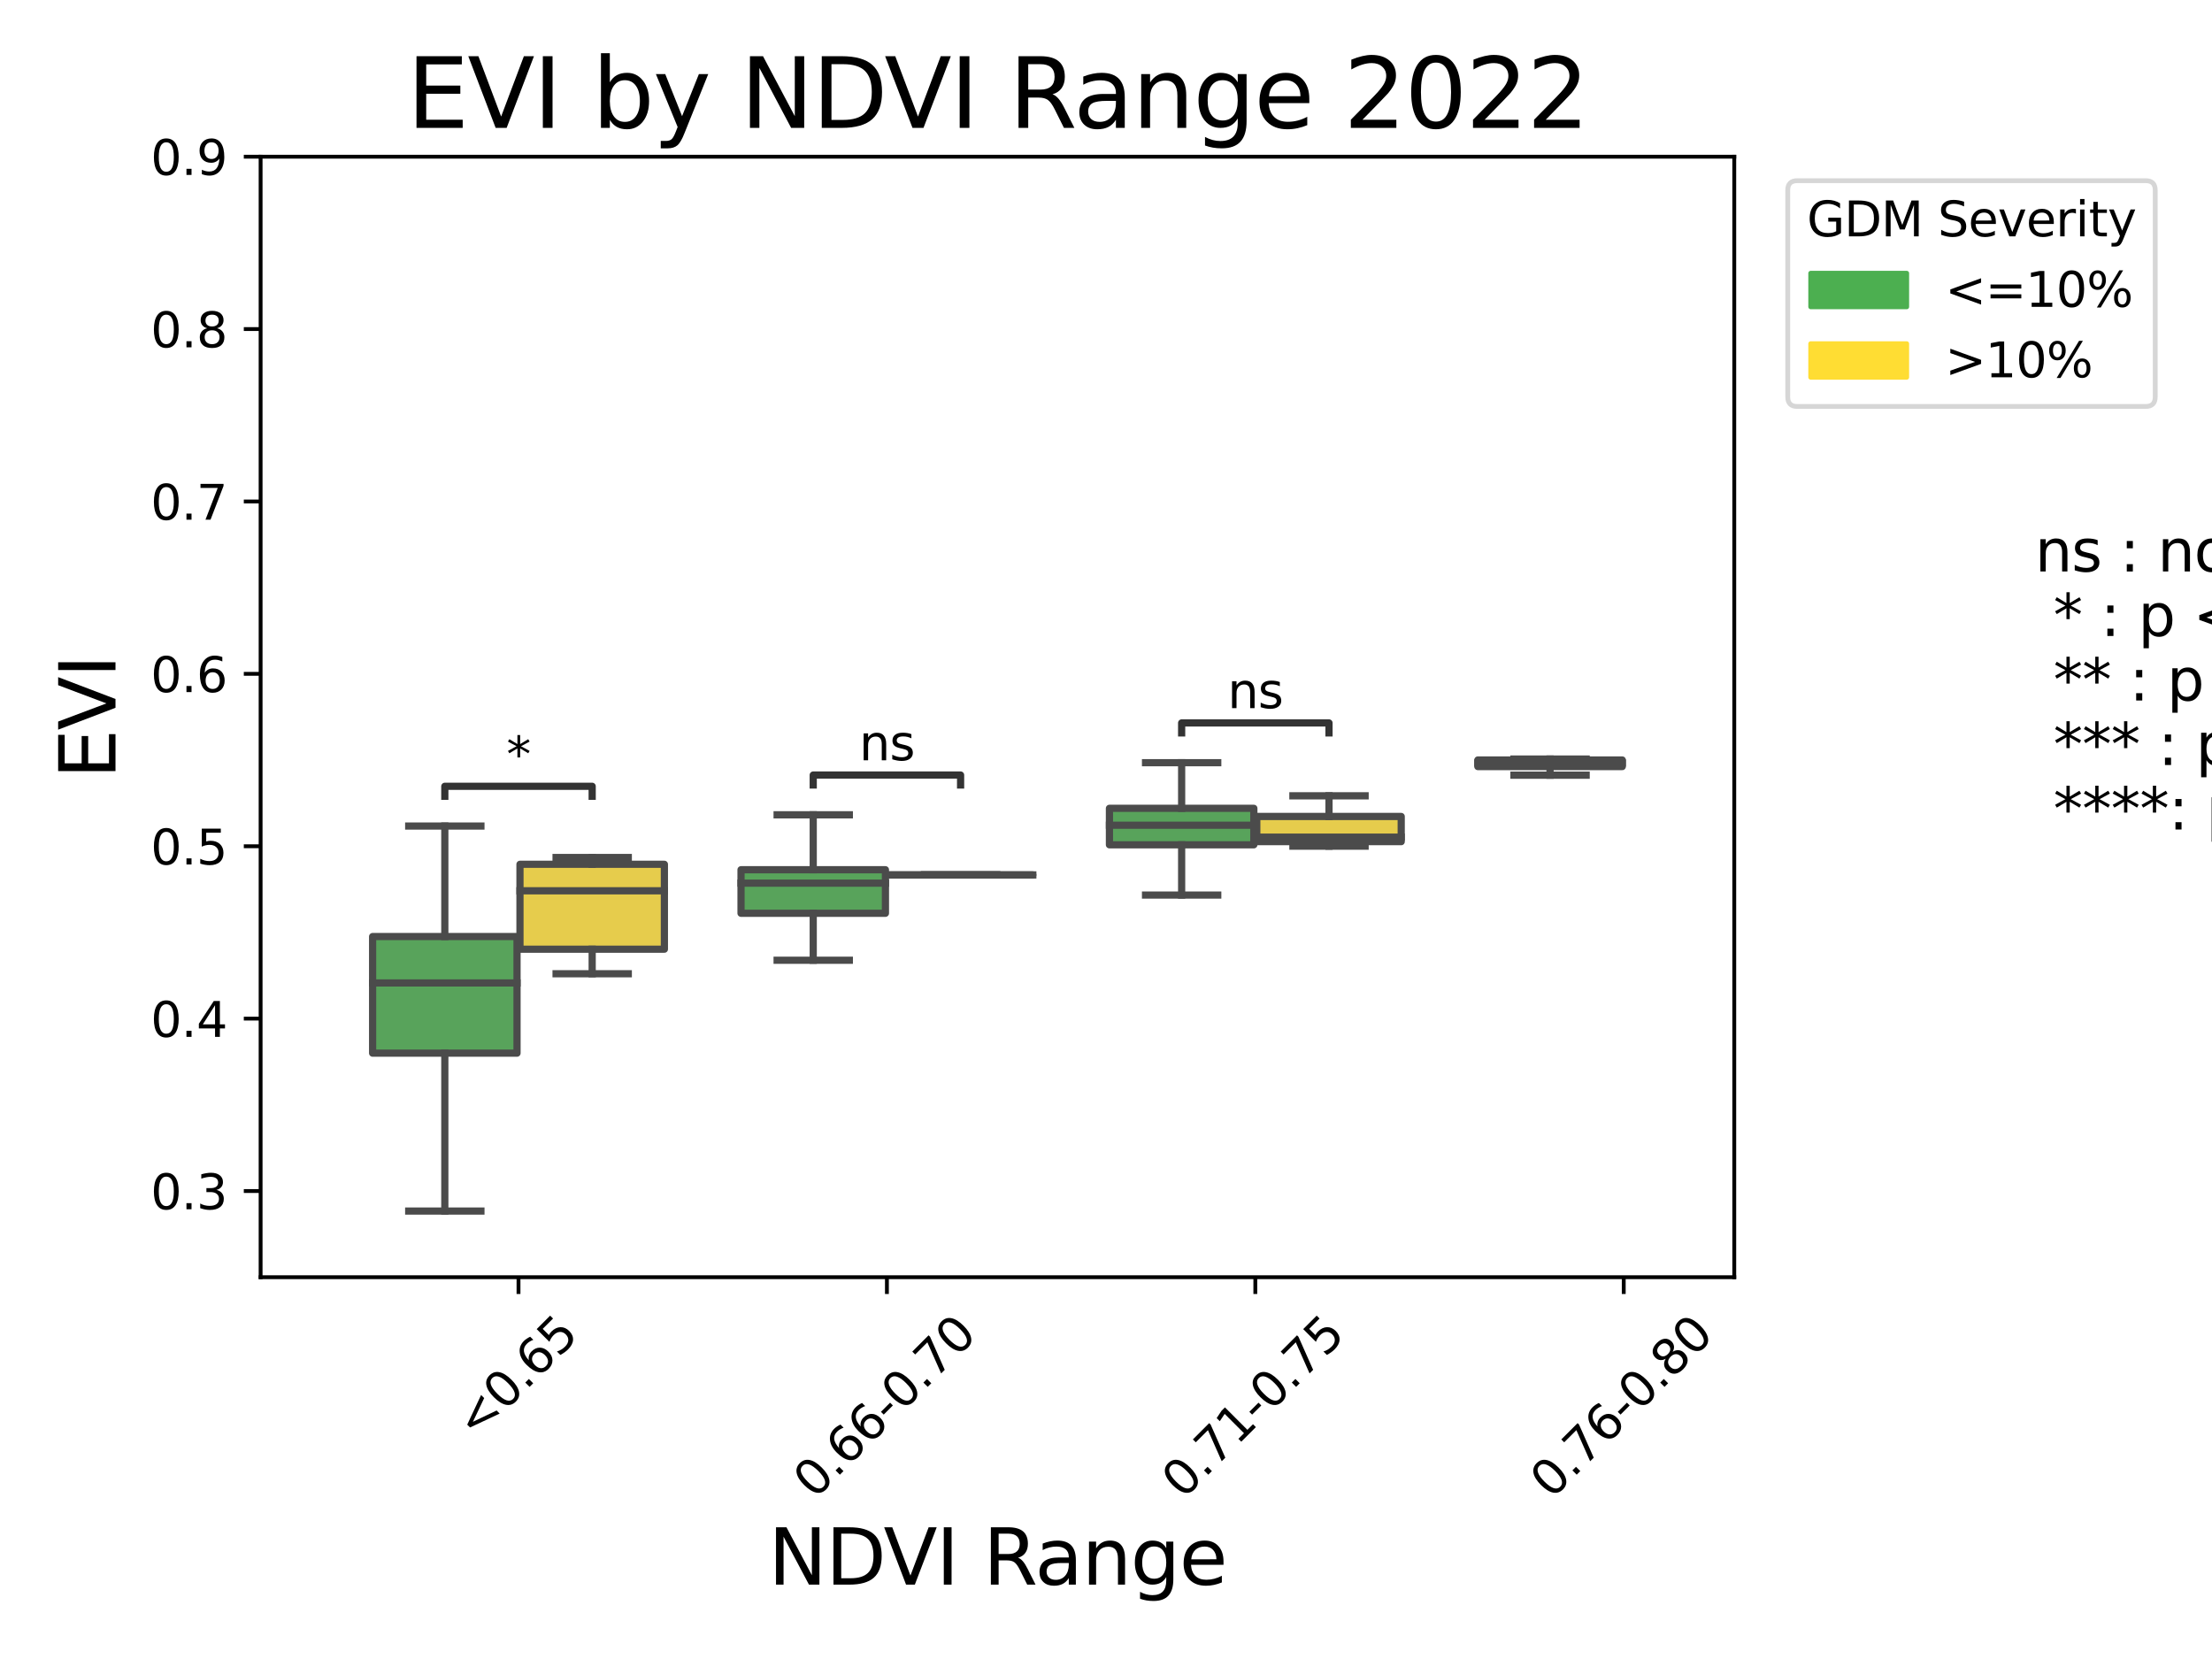<?xml version="1.0" encoding="utf-8" standalone="no"?>
<!DOCTYPE svg PUBLIC "-//W3C//DTD SVG 1.1//EN"
  "http://www.w3.org/Graphics/SVG/1.1/DTD/svg11.dtd">
<svg xmlns:xlink="http://www.w3.org/1999/xlink" width="460.8pt" height="345.6pt" viewBox="0 0 460.8 345.6" xmlns="http://www.w3.org/2000/svg" version="1.1">
 <defs>
  <style type="text/css">*{stroke-linejoin: round; stroke-linecap: butt}</style>
 </defs>
 <g id="figure_1">
  <g id="patch_1">
   <path d="M 0 345.6 
L 460.8 345.6 
L 460.8 0 
L 0 0 
z
" style="fill: #ffffff"/>
  </g>
  <g id="axes_1">
   <g id="patch_2">
    <path d="M 54.29 266.065 
L 361.278 266.065 
L 361.278 32.64 
L 54.29 32.64 
z
" style="fill: #ffffff"/>
   </g>
   <g id="patch_3">
    <path d="M 77.621 219.391 
L 107.706 219.391 
L 107.706 195.099 
L 77.621 195.099 
L 77.621 219.391 
z
" clip-path="url(#pb00e0583e7)" style="fill: #58a35b; stroke: #4b4b4b; stroke-width: 1.5; stroke-linejoin: miter"/>
   </g>
   <g id="patch_4">
    <path d="M 108.32 197.735 
L 138.405 197.735 
L 138.405 180.048 
L 108.32 180.048 
L 108.32 197.735 
z
" clip-path="url(#pb00e0583e7)" style="fill: #e6cc4c; stroke: #4b4b4b; stroke-width: 1.5; stroke-linejoin: miter"/>
   </g>
   <g id="patch_5">
    <path d="M 154.368 190.253 
L 184.453 190.253 
L 184.453 181.18 
L 154.368 181.18 
L 154.368 190.253 
z
" clip-path="url(#pb00e0583e7)" style="fill: #58a35b; stroke: #4b4b4b; stroke-width: 1.5; stroke-linejoin: miter"/>
   </g>
   <g id="patch_6">
    <path d="M 185.067 182.262 
L 215.152 182.262 
L 215.152 182.262 
L 185.067 182.262 
L 185.067 182.262 
z
" clip-path="url(#pb00e0583e7)" style="fill: #e6cc4c; stroke: #4b4b4b; stroke-width: 1.5; stroke-linejoin: miter"/>
   </g>
   <g id="patch_7">
    <path d="M 231.115 175.988 
L 261.2 175.988 
L 261.2 168.387 
L 231.115 168.387 
L 231.115 175.988 
z
" clip-path="url(#pb00e0583e7)" style="fill: #58a35b; stroke: #4b4b4b; stroke-width: 1.5; stroke-linejoin: miter"/>
   </g>
   <g id="patch_8">
    <path d="M 261.814 175.33 
L 291.898 175.33 
L 291.898 170.085 
L 261.814 170.085 
L 261.814 175.33 
z
" clip-path="url(#pb00e0583e7)" style="fill: #e6cc4c; stroke: #4b4b4b; stroke-width: 1.5; stroke-linejoin: miter"/>
   </g>
   <g id="patch_9">
    <path d="M 307.862 159.691 
L 337.947 159.691 
L 337.947 158.319 
L 307.862 158.319 
L 307.862 159.691 
z
" clip-path="url(#pb00e0583e7)" style="fill: #58a35b; stroke: #4b4b4b; stroke-width: 1.5; stroke-linejoin: miter"/>
   </g>
   <g id="patch_10">
    <path d="M 108.013 355.844 
L 108.013 355.844 
L 108.013 355.844 
L 108.013 355.844 
z
" clip-path="url(#pb00e0583e7)" style="fill: #58a35b; stroke: #4b4b4b; stroke-width: 0.75; stroke-linejoin: miter"/>
   </g>
   <g id="patch_11">
    <path d="M 108.013 355.844 
L 108.013 355.844 
L 108.013 355.844 
L 108.013 355.844 
z
" clip-path="url(#pb00e0583e7)" style="fill: #e6cc4c; stroke: #4b4b4b; stroke-width: 0.75; stroke-linejoin: miter"/>
   </g>
   <g id="matplotlib.axis_1">
    <g id="xtick_1">
     <g id="line2d_1">
      <defs>
       <path id="meb1e0346e8" d="M 0 0 
L 0 3.5 
" style="stroke: #000000; stroke-width: 0.8"/>
      </defs>
      <g>
       <use xlink:href="#meb1e0346e8" x="108.013" y="266.065" style="stroke: #000000; stroke-width: 0.8"/>
      </g>
     </g>
     <g id="text_1">
      <!-- &lt;0.65 -->
      <g transform="translate(99.129 300.108) rotate(-45) scale(0.1 -0.1)">
       <defs>
        <path id="DejaVuSans-3c" d="M 4684 3150 
L 1459 2003 
L 4684 863 
L 4684 294 
L 678 1747 
L 678 2266 
L 4684 3719 
L 4684 3150 
z
" transform="scale(0.016)"/>
        <path id="DejaVuSans-30" d="M 2034 4250 
Q 1547 4250 1301 3770 
Q 1056 3291 1056 2328 
Q 1056 1369 1301 889 
Q 1547 409 2034 409 
Q 2525 409 2770 889 
Q 3016 1369 3016 2328 
Q 3016 3291 2770 3770 
Q 2525 4250 2034 4250 
z
M 2034 4750 
Q 2819 4750 3233 4129 
Q 3647 3509 3647 2328 
Q 3647 1150 3233 529 
Q 2819 -91 2034 -91 
Q 1250 -91 836 529 
Q 422 1150 422 2328 
Q 422 3509 836 4129 
Q 1250 4750 2034 4750 
z
" transform="scale(0.016)"/>
        <path id="DejaVuSans-2e" d="M 684 794 
L 1344 794 
L 1344 0 
L 684 0 
L 684 794 
z
" transform="scale(0.016)"/>
        <path id="DejaVuSans-36" d="M 2113 2584 
Q 1688 2584 1439 2293 
Q 1191 2003 1191 1497 
Q 1191 994 1439 701 
Q 1688 409 2113 409 
Q 2538 409 2786 701 
Q 3034 994 3034 1497 
Q 3034 2003 2786 2293 
Q 2538 2584 2113 2584 
z
M 3366 4563 
L 3366 3988 
Q 3128 4100 2886 4159 
Q 2644 4219 2406 4219 
Q 1781 4219 1451 3797 
Q 1122 3375 1075 2522 
Q 1259 2794 1537 2939 
Q 1816 3084 2150 3084 
Q 2853 3084 3261 2657 
Q 3669 2231 3669 1497 
Q 3669 778 3244 343 
Q 2819 -91 2113 -91 
Q 1303 -91 875 529 
Q 447 1150 447 2328 
Q 447 3434 972 4092 
Q 1497 4750 2381 4750 
Q 2619 4750 2861 4703 
Q 3103 4656 3366 4563 
z
" transform="scale(0.016)"/>
        <path id="DejaVuSans-35" d="M 691 4666 
L 3169 4666 
L 3169 4134 
L 1269 4134 
L 1269 2991 
Q 1406 3038 1543 3061 
Q 1681 3084 1819 3084 
Q 2600 3084 3056 2656 
Q 3513 2228 3513 1497 
Q 3513 744 3044 326 
Q 2575 -91 1722 -91 
Q 1428 -91 1123 -41 
Q 819 9 494 109 
L 494 744 
Q 775 591 1075 516 
Q 1375 441 1709 441 
Q 2250 441 2565 725 
Q 2881 1009 2881 1497 
Q 2881 1984 2565 2268 
Q 2250 2553 1709 2553 
Q 1456 2553 1204 2497 
Q 953 2441 691 2322 
L 691 4666 
z
" transform="scale(0.016)"/>
       </defs>
       <use xlink:href="#DejaVuSans-3c"/>
       <use xlink:href="#DejaVuSans-30" x="83.789"/>
       <use xlink:href="#DejaVuSans-2e" x="147.412"/>
       <use xlink:href="#DejaVuSans-36" x="179.199"/>
       <use xlink:href="#DejaVuSans-35" x="242.822"/>
      </g>
     </g>
    </g>
    <g id="xtick_2">
     <g id="line2d_2">
      <g>
       <use xlink:href="#meb1e0346e8" x="184.76" y="266.065" style="stroke: #000000; stroke-width: 0.8"/>
      </g>
     </g>
     <g id="text_2">
      <!-- 0.66-0.70 -->
      <g transform="translate(169.691 312.478) rotate(-45) scale(0.1 -0.1)">
       <defs>
        <path id="DejaVuSans-2d" d="M 313 2009 
L 1997 2009 
L 1997 1497 
L 313 1497 
L 313 2009 
z
" transform="scale(0.016)"/>
        <path id="DejaVuSans-37" d="M 525 4666 
L 3525 4666 
L 3525 4397 
L 1831 0 
L 1172 0 
L 2766 4134 
L 525 4134 
L 525 4666 
z
" transform="scale(0.016)"/>
       </defs>
       <use xlink:href="#DejaVuSans-30"/>
       <use xlink:href="#DejaVuSans-2e" x="63.623"/>
       <use xlink:href="#DejaVuSans-36" x="95.41"/>
       <use xlink:href="#DejaVuSans-36" x="159.033"/>
       <use xlink:href="#DejaVuSans-2d" x="222.656"/>
       <use xlink:href="#DejaVuSans-30" x="258.74"/>
       <use xlink:href="#DejaVuSans-2e" x="322.363"/>
       <use xlink:href="#DejaVuSans-37" x="354.15"/>
       <use xlink:href="#DejaVuSans-30" x="417.773"/>
      </g>
     </g>
    </g>
    <g id="xtick_3">
     <g id="line2d_3">
      <g>
       <use xlink:href="#meb1e0346e8" x="261.507" y="266.065" style="stroke: #000000; stroke-width: 0.8"/>
      </g>
     </g>
     <g id="text_3">
      <!-- 0.71-0.75 -->
      <g transform="translate(246.438 312.478) rotate(-45) scale(0.1 -0.1)">
       <defs>
        <path id="DejaVuSans-31" d="M 794 531 
L 1825 531 
L 1825 4091 
L 703 3866 
L 703 4441 
L 1819 4666 
L 2450 4666 
L 2450 531 
L 3481 531 
L 3481 0 
L 794 0 
L 794 531 
z
" transform="scale(0.016)"/>
       </defs>
       <use xlink:href="#DejaVuSans-30"/>
       <use xlink:href="#DejaVuSans-2e" x="63.623"/>
       <use xlink:href="#DejaVuSans-37" x="95.41"/>
       <use xlink:href="#DejaVuSans-31" x="159.033"/>
       <use xlink:href="#DejaVuSans-2d" x="222.656"/>
       <use xlink:href="#DejaVuSans-30" x="258.74"/>
       <use xlink:href="#DejaVuSans-2e" x="322.363"/>
       <use xlink:href="#DejaVuSans-37" x="354.15"/>
       <use xlink:href="#DejaVuSans-35" x="417.773"/>
      </g>
     </g>
    </g>
    <g id="xtick_4">
     <g id="line2d_4">
      <g>
       <use xlink:href="#meb1e0346e8" x="338.254" y="266.065" style="stroke: #000000; stroke-width: 0.8"/>
      </g>
     </g>
     <g id="text_4">
      <!-- 0.76-0.80 -->
      <g transform="translate(323.185 312.478) rotate(-45) scale(0.1 -0.1)">
       <defs>
        <path id="DejaVuSans-38" d="M 2034 2216 
Q 1584 2216 1326 1975 
Q 1069 1734 1069 1313 
Q 1069 891 1326 650 
Q 1584 409 2034 409 
Q 2484 409 2743 651 
Q 3003 894 3003 1313 
Q 3003 1734 2745 1975 
Q 2488 2216 2034 2216 
z
M 1403 2484 
Q 997 2584 770 2862 
Q 544 3141 544 3541 
Q 544 4100 942 4425 
Q 1341 4750 2034 4750 
Q 2731 4750 3128 4425 
Q 3525 4100 3525 3541 
Q 3525 3141 3298 2862 
Q 3072 2584 2669 2484 
Q 3125 2378 3379 2068 
Q 3634 1759 3634 1313 
Q 3634 634 3220 271 
Q 2806 -91 2034 -91 
Q 1263 -91 848 271 
Q 434 634 434 1313 
Q 434 1759 690 2068 
Q 947 2378 1403 2484 
z
M 1172 3481 
Q 1172 3119 1398 2916 
Q 1625 2713 2034 2713 
Q 2441 2713 2670 2916 
Q 2900 3119 2900 3481 
Q 2900 3844 2670 4047 
Q 2441 4250 2034 4250 
Q 1625 4250 1398 4047 
Q 1172 3844 1172 3481 
z
" transform="scale(0.016)"/>
       </defs>
       <use xlink:href="#DejaVuSans-30"/>
       <use xlink:href="#DejaVuSans-2e" x="63.623"/>
       <use xlink:href="#DejaVuSans-37" x="95.41"/>
       <use xlink:href="#DejaVuSans-36" x="159.033"/>
       <use xlink:href="#DejaVuSans-2d" x="222.656"/>
       <use xlink:href="#DejaVuSans-30" x="258.74"/>
       <use xlink:href="#DejaVuSans-2e" x="322.363"/>
       <use xlink:href="#DejaVuSans-38" x="354.15"/>
       <use xlink:href="#DejaVuSans-30" x="417.773"/>
      </g>
     </g>
    </g>
    <g id="text_5">
     <!-- NDVI Range -->
     <g transform="translate(160.051 330.106) scale(0.16 -0.16)">
      <defs>
       <path id="DejaVuSans-4e" d="M 628 4666 
L 1478 4666 
L 3547 763 
L 3547 4666 
L 4159 4666 
L 4159 0 
L 3309 0 
L 1241 3903 
L 1241 0 
L 628 0 
L 628 4666 
z
" transform="scale(0.016)"/>
       <path id="DejaVuSans-44" d="M 1259 4147 
L 1259 519 
L 2022 519 
Q 2988 519 3436 956 
Q 3884 1394 3884 2338 
Q 3884 3275 3436 3711 
Q 2988 4147 2022 4147 
L 1259 4147 
z
M 628 4666 
L 1925 4666 
Q 3281 4666 3915 4102 
Q 4550 3538 4550 2338 
Q 4550 1131 3912 565 
Q 3275 0 1925 0 
L 628 0 
L 628 4666 
z
" transform="scale(0.016)"/>
       <path id="DejaVuSans-56" d="M 1831 0 
L 50 4666 
L 709 4666 
L 2188 738 
L 3669 4666 
L 4325 4666 
L 2547 0 
L 1831 0 
z
" transform="scale(0.016)"/>
       <path id="DejaVuSans-49" d="M 628 4666 
L 1259 4666 
L 1259 0 
L 628 0 
L 628 4666 
z
" transform="scale(0.016)"/>
       <path id="DejaVuSans-20" transform="scale(0.016)"/>
       <path id="DejaVuSans-52" d="M 2841 2188 
Q 3044 2119 3236 1894 
Q 3428 1669 3622 1275 
L 4263 0 
L 3584 0 
L 2988 1197 
Q 2756 1666 2539 1819 
Q 2322 1972 1947 1972 
L 1259 1972 
L 1259 0 
L 628 0 
L 628 4666 
L 2053 4666 
Q 2853 4666 3247 4331 
Q 3641 3997 3641 3322 
Q 3641 2881 3436 2590 
Q 3231 2300 2841 2188 
z
M 1259 4147 
L 1259 2491 
L 2053 2491 
Q 2509 2491 2742 2702 
Q 2975 2913 2975 3322 
Q 2975 3731 2742 3939 
Q 2509 4147 2053 4147 
L 1259 4147 
z
" transform="scale(0.016)"/>
       <path id="DejaVuSans-61" d="M 2194 1759 
Q 1497 1759 1228 1600 
Q 959 1441 959 1056 
Q 959 750 1161 570 
Q 1363 391 1709 391 
Q 2188 391 2477 730 
Q 2766 1069 2766 1631 
L 2766 1759 
L 2194 1759 
z
M 3341 1997 
L 3341 0 
L 2766 0 
L 2766 531 
Q 2569 213 2275 61 
Q 1981 -91 1556 -91 
Q 1019 -91 701 211 
Q 384 513 384 1019 
Q 384 1609 779 1909 
Q 1175 2209 1959 2209 
L 2766 2209 
L 2766 2266 
Q 2766 2663 2505 2880 
Q 2244 3097 1772 3097 
Q 1472 3097 1187 3025 
Q 903 2953 641 2809 
L 641 3341 
Q 956 3463 1253 3523 
Q 1550 3584 1831 3584 
Q 2591 3584 2966 3190 
Q 3341 2797 3341 1997 
z
" transform="scale(0.016)"/>
       <path id="DejaVuSans-6e" d="M 3513 2113 
L 3513 0 
L 2938 0 
L 2938 2094 
Q 2938 2591 2744 2837 
Q 2550 3084 2163 3084 
Q 1697 3084 1428 2787 
Q 1159 2491 1159 1978 
L 1159 0 
L 581 0 
L 581 3500 
L 1159 3500 
L 1159 2956 
Q 1366 3272 1645 3428 
Q 1925 3584 2291 3584 
Q 2894 3584 3203 3211 
Q 3513 2838 3513 2113 
z
" transform="scale(0.016)"/>
       <path id="DejaVuSans-67" d="M 2906 1791 
Q 2906 2416 2648 2759 
Q 2391 3103 1925 3103 
Q 1463 3103 1205 2759 
Q 947 2416 947 1791 
Q 947 1169 1205 825 
Q 1463 481 1925 481 
Q 2391 481 2648 825 
Q 2906 1169 2906 1791 
z
M 3481 434 
Q 3481 -459 3084 -895 
Q 2688 -1331 1869 -1331 
Q 1566 -1331 1297 -1286 
Q 1028 -1241 775 -1147 
L 775 -588 
Q 1028 -725 1275 -790 
Q 1522 -856 1778 -856 
Q 2344 -856 2625 -561 
Q 2906 -266 2906 331 
L 2906 616 
Q 2728 306 2450 153 
Q 2172 0 1784 0 
Q 1141 0 747 490 
Q 353 981 353 1791 
Q 353 2603 747 3093 
Q 1141 3584 1784 3584 
Q 2172 3584 2450 3431 
Q 2728 3278 2906 2969 
L 2906 3500 
L 3481 3500 
L 3481 434 
z
" transform="scale(0.016)"/>
       <path id="DejaVuSans-65" d="M 3597 1894 
L 3597 1613 
L 953 1613 
Q 991 1019 1311 708 
Q 1631 397 2203 397 
Q 2534 397 2845 478 
Q 3156 559 3463 722 
L 3463 178 
Q 3153 47 2828 -22 
Q 2503 -91 2169 -91 
Q 1331 -91 842 396 
Q 353 884 353 1716 
Q 353 2575 817 3079 
Q 1281 3584 2069 3584 
Q 2775 3584 3186 3129 
Q 3597 2675 3597 1894 
z
M 3022 2063 
Q 3016 2534 2758 2815 
Q 2500 3097 2075 3097 
Q 1594 3097 1305 2825 
Q 1016 2553 972 2059 
L 3022 2063 
z
" transform="scale(0.016)"/>
      </defs>
      <use xlink:href="#DejaVuSans-4e"/>
      <use xlink:href="#DejaVuSans-44" x="74.805"/>
      <use xlink:href="#DejaVuSans-56" x="150.057"/>
      <use xlink:href="#DejaVuSans-49" x="218.465"/>
      <use xlink:href="#DejaVuSans-20" x="247.957"/>
      <use xlink:href="#DejaVuSans-52" x="279.744"/>
      <use xlink:href="#DejaVuSans-61" x="346.977"/>
      <use xlink:href="#DejaVuSans-6e" x="408.256"/>
      <use xlink:href="#DejaVuSans-67" x="471.635"/>
      <use xlink:href="#DejaVuSans-65" x="535.111"/>
     </g>
    </g>
   </g>
   <g id="matplotlib.axis_2">
    <g id="ytick_1">
     <g id="line2d_5">
      <defs>
       <path id="m822fa80541" d="M 0 0 
L -3.5 0 
" style="stroke: #000000; stroke-width: 0.8"/>
      </defs>
      <g>
       <use xlink:href="#m822fa80541" x="54.29" y="248.109" style="stroke: #000000; stroke-width: 0.8"/>
      </g>
     </g>
     <g id="text_6">
      <!-- 0.3 -->
      <g transform="translate(31.387 251.909) scale(0.1 -0.1)">
       <defs>
        <path id="DejaVuSans-33" d="M 2597 2516 
Q 3050 2419 3304 2112 
Q 3559 1806 3559 1356 
Q 3559 666 3084 287 
Q 2609 -91 1734 -91 
Q 1441 -91 1130 -33 
Q 819 25 488 141 
L 488 750 
Q 750 597 1062 519 
Q 1375 441 1716 441 
Q 2309 441 2620 675 
Q 2931 909 2931 1356 
Q 2931 1769 2642 2001 
Q 2353 2234 1838 2234 
L 1294 2234 
L 1294 2753 
L 1863 2753 
Q 2328 2753 2575 2939 
Q 2822 3125 2822 3475 
Q 2822 3834 2567 4026 
Q 2313 4219 1838 4219 
Q 1578 4219 1281 4162 
Q 984 4106 628 3988 
L 628 4550 
Q 988 4650 1302 4700 
Q 1616 4750 1894 4750 
Q 2613 4750 3031 4423 
Q 3450 4097 3450 3541 
Q 3450 3153 3228 2886 
Q 3006 2619 2597 2516 
z
" transform="scale(0.016)"/>
       </defs>
       <use xlink:href="#DejaVuSans-30"/>
       <use xlink:href="#DejaVuSans-2e" x="63.623"/>
       <use xlink:href="#DejaVuSans-33" x="95.41"/>
      </g>
     </g>
    </g>
    <g id="ytick_2">
     <g id="line2d_6">
      <g>
       <use xlink:href="#m822fa80541" x="54.29" y="212.198" style="stroke: #000000; stroke-width: 0.8"/>
      </g>
     </g>
     <g id="text_7">
      <!-- 0.4 -->
      <g transform="translate(31.387 215.997) scale(0.1 -0.1)">
       <defs>
        <path id="DejaVuSans-34" d="M 2419 4116 
L 825 1625 
L 2419 1625 
L 2419 4116 
z
M 2253 4666 
L 3047 4666 
L 3047 1625 
L 3713 1625 
L 3713 1100 
L 3047 1100 
L 3047 0 
L 2419 0 
L 2419 1100 
L 313 1100 
L 313 1709 
L 2253 4666 
z
" transform="scale(0.016)"/>
       </defs>
       <use xlink:href="#DejaVuSans-30"/>
       <use xlink:href="#DejaVuSans-2e" x="63.623"/>
       <use xlink:href="#DejaVuSans-34" x="95.41"/>
      </g>
     </g>
    </g>
    <g id="ytick_3">
     <g id="line2d_7">
      <g>
       <use xlink:href="#m822fa80541" x="54.29" y="176.286" style="stroke: #000000; stroke-width: 0.8"/>
      </g>
     </g>
     <g id="text_8">
      <!-- 0.5 -->
      <g transform="translate(31.387 180.085) scale(0.1 -0.1)">
       <use xlink:href="#DejaVuSans-30"/>
       <use xlink:href="#DejaVuSans-2e" x="63.623"/>
       <use xlink:href="#DejaVuSans-35" x="95.41"/>
      </g>
     </g>
    </g>
    <g id="ytick_4">
     <g id="line2d_8">
      <g>
       <use xlink:href="#m822fa80541" x="54.29" y="140.375" style="stroke: #000000; stroke-width: 0.8"/>
      </g>
     </g>
     <g id="text_9">
      <!-- 0.6 -->
      <g transform="translate(31.387 144.174) scale(0.1 -0.1)">
       <use xlink:href="#DejaVuSans-30"/>
       <use xlink:href="#DejaVuSans-2e" x="63.623"/>
       <use xlink:href="#DejaVuSans-36" x="95.41"/>
      </g>
     </g>
    </g>
    <g id="ytick_5">
     <g id="line2d_9">
      <g>
       <use xlink:href="#m822fa80541" x="54.29" y="104.463" style="stroke: #000000; stroke-width: 0.8"/>
      </g>
     </g>
     <g id="text_10">
      <!-- 0.7 -->
      <g transform="translate(31.387 108.262) scale(0.1 -0.1)">
       <use xlink:href="#DejaVuSans-30"/>
       <use xlink:href="#DejaVuSans-2e" x="63.623"/>
       <use xlink:href="#DejaVuSans-37" x="95.41"/>
      </g>
     </g>
    </g>
    <g id="ytick_6">
     <g id="line2d_10">
      <g>
       <use xlink:href="#m822fa80541" x="54.29" y="68.552" style="stroke: #000000; stroke-width: 0.8"/>
      </g>
     </g>
     <g id="text_11">
      <!-- 0.8 -->
      <g transform="translate(31.387 72.351) scale(0.1 -0.1)">
       <use xlink:href="#DejaVuSans-30"/>
       <use xlink:href="#DejaVuSans-2e" x="63.623"/>
       <use xlink:href="#DejaVuSans-38" x="95.41"/>
      </g>
     </g>
    </g>
    <g id="ytick_7">
     <g id="line2d_11">
      <g>
       <use xlink:href="#m822fa80541" x="54.29" y="32.64" style="stroke: #000000; stroke-width: 0.8"/>
      </g>
     </g>
     <g id="text_12">
      <!-- 0.9 -->
      <g transform="translate(31.387 36.439) scale(0.1 -0.1)">
       <defs>
        <path id="DejaVuSans-39" d="M 703 97 
L 703 672 
Q 941 559 1184 500 
Q 1428 441 1663 441 
Q 2288 441 2617 861 
Q 2947 1281 2994 2138 
Q 2813 1869 2534 1725 
Q 2256 1581 1919 1581 
Q 1219 1581 811 2004 
Q 403 2428 403 3163 
Q 403 3881 828 4315 
Q 1253 4750 1959 4750 
Q 2769 4750 3195 4129 
Q 3622 3509 3622 2328 
Q 3622 1225 3098 567 
Q 2575 -91 1691 -91 
Q 1453 -91 1209 -44 
Q 966 3 703 97 
z
M 1959 2075 
Q 2384 2075 2632 2365 
Q 2881 2656 2881 3163 
Q 2881 3666 2632 3958 
Q 2384 4250 1959 4250 
Q 1534 4250 1286 3958 
Q 1038 3666 1038 3163 
Q 1038 2656 1286 2365 
Q 1534 2075 1959 2075 
z
" transform="scale(0.016)"/>
       </defs>
       <use xlink:href="#DejaVuSans-30"/>
       <use xlink:href="#DejaVuSans-2e" x="63.623"/>
       <use xlink:href="#DejaVuSans-39" x="95.41"/>
      </g>
     </g>
    </g>
    <g id="text_13">
     <!-- EVI -->
     <g transform="translate(24.059 162.24) rotate(-90) scale(0.16 -0.16)">
      <defs>
       <path id="DejaVuSans-45" d="M 628 4666 
L 3578 4666 
L 3578 4134 
L 1259 4134 
L 1259 2753 
L 3481 2753 
L 3481 2222 
L 1259 2222 
L 1259 531 
L 3634 531 
L 3634 0 
L 628 0 
L 628 4666 
z
" transform="scale(0.016)"/>
      </defs>
      <use xlink:href="#DejaVuSans-45"/>
      <use xlink:href="#DejaVuSans-56" x="63.184"/>
      <use xlink:href="#DejaVuSans-49" x="131.592"/>
     </g>
    </g>
   </g>
   <g id="line2d_12">
    <path d="M 92.663 219.391 
L 92.663 252.288 
" clip-path="url(#pb00e0583e7)" style="fill: none; stroke: #4b4b4b; stroke-width: 1.5; stroke-linecap: square"/>
   </g>
   <g id="line2d_13">
    <path d="M 92.663 195.099 
L 92.663 172.085 
" clip-path="url(#pb00e0583e7)" style="fill: none; stroke: #4b4b4b; stroke-width: 1.5; stroke-linecap: square"/>
   </g>
   <g id="line2d_14">
    <path d="M 85.142 252.288 
L 100.185 252.288 
" clip-path="url(#pb00e0583e7)" style="fill: none; stroke: #4b4b4b; stroke-width: 1.5; stroke-linecap: square"/>
   </g>
   <g id="line2d_15">
    <path d="M 85.142 172.085 
L 100.185 172.085 
" clip-path="url(#pb00e0583e7)" style="fill: none; stroke: #4b4b4b; stroke-width: 1.5; stroke-linecap: square"/>
   </g>
   <g id="line2d_16">
    <path d="M 123.362 197.735 
L 123.362 202.856 
" clip-path="url(#pb00e0583e7)" style="fill: none; stroke: #4b4b4b; stroke-width: 1.5; stroke-linecap: square"/>
   </g>
   <g id="line2d_17">
    <path d="M 123.362 180.048 
L 123.362 178.63 
" clip-path="url(#pb00e0583e7)" style="fill: none; stroke: #4b4b4b; stroke-width: 1.5; stroke-linecap: square"/>
   </g>
   <g id="line2d_18">
    <path d="M 115.841 202.856 
L 130.883 202.856 
" clip-path="url(#pb00e0583e7)" style="fill: none; stroke: #4b4b4b; stroke-width: 1.5; stroke-linecap: square"/>
   </g>
   <g id="line2d_19">
    <path d="M 115.841 178.63 
L 130.883 178.63 
" clip-path="url(#pb00e0583e7)" style="fill: none; stroke: #4b4b4b; stroke-width: 1.5; stroke-linecap: square"/>
   </g>
   <g id="line2d_20">
    <path d="M 169.41 190.253 
L 169.41 200.036 
" clip-path="url(#pb00e0583e7)" style="fill: none; stroke: #4b4b4b; stroke-width: 1.5; stroke-linecap: square"/>
   </g>
   <g id="line2d_21">
    <path d="M 169.41 181.18 
L 169.41 169.741 
" clip-path="url(#pb00e0583e7)" style="fill: none; stroke: #4b4b4b; stroke-width: 1.5; stroke-linecap: square"/>
   </g>
   <g id="line2d_22">
    <path d="M 161.889 200.036 
L 176.932 200.036 
" clip-path="url(#pb00e0583e7)" style="fill: none; stroke: #4b4b4b; stroke-width: 1.5; stroke-linecap: square"/>
   </g>
   <g id="line2d_23">
    <path d="M 161.889 169.741 
L 176.932 169.741 
" clip-path="url(#pb00e0583e7)" style="fill: none; stroke: #4b4b4b; stroke-width: 1.5; stroke-linecap: square"/>
   </g>
   <g id="line2d_24">
    <path d="M 200.109 182.262 
L 200.109 182.262 
" clip-path="url(#pb00e0583e7)" style="fill: none; stroke: #4b4b4b; stroke-width: 1.5; stroke-linecap: square"/>
   </g>
   <g id="line2d_25">
    <path d="M 200.109 182.262 
L 200.109 182.262 
" clip-path="url(#pb00e0583e7)" style="fill: none; stroke: #4b4b4b; stroke-width: 1.5; stroke-linecap: square"/>
   </g>
   <g id="line2d_26">
    <path d="M 192.588 182.262 
L 207.63 182.262 
" clip-path="url(#pb00e0583e7)" style="fill: none; stroke: #4b4b4b; stroke-width: 1.5; stroke-linecap: square"/>
   </g>
   <g id="line2d_27">
    <path d="M 192.588 182.262 
L 207.63 182.262 
" clip-path="url(#pb00e0583e7)" style="fill: none; stroke: #4b4b4b; stroke-width: 1.5; stroke-linecap: square"/>
   </g>
   <g id="line2d_28">
    <path d="M 246.157 175.988 
L 246.157 186.46 
" clip-path="url(#pb00e0583e7)" style="fill: none; stroke: #4b4b4b; stroke-width: 1.5; stroke-linecap: square"/>
   </g>
   <g id="line2d_29">
    <path d="M 246.157 168.387 
L 246.157 158.888 
" clip-path="url(#pb00e0583e7)" style="fill: none; stroke: #4b4b4b; stroke-width: 1.5; stroke-linecap: square"/>
   </g>
   <g id="line2d_30">
    <path d="M 238.636 186.46 
L 253.678 186.46 
" clip-path="url(#pb00e0583e7)" style="fill: none; stroke: #4b4b4b; stroke-width: 1.5; stroke-linecap: square"/>
   </g>
   <g id="line2d_31">
    <path d="M 238.636 158.888 
L 253.678 158.888 
" clip-path="url(#pb00e0583e7)" style="fill: none; stroke: #4b4b4b; stroke-width: 1.5; stroke-linecap: square"/>
   </g>
   <g id="line2d_32">
    <path d="M 276.856 175.33 
L 276.856 176.273 
" clip-path="url(#pb00e0583e7)" style="fill: none; stroke: #4b4b4b; stroke-width: 1.5; stroke-linecap: square"/>
   </g>
   <g id="line2d_33">
    <path d="M 276.856 170.085 
L 276.856 165.783 
" clip-path="url(#pb00e0583e7)" style="fill: none; stroke: #4b4b4b; stroke-width: 1.5; stroke-linecap: square"/>
   </g>
   <g id="line2d_34">
    <path d="M 269.335 176.273 
L 284.377 176.273 
" clip-path="url(#pb00e0583e7)" style="fill: none; stroke: #4b4b4b; stroke-width: 1.5; stroke-linecap: square"/>
   </g>
   <g id="line2d_35">
    <path d="M 269.335 165.783 
L 284.377 165.783 
" clip-path="url(#pb00e0583e7)" style="fill: none; stroke: #4b4b4b; stroke-width: 1.5; stroke-linecap: square"/>
   </g>
   <g id="line2d_36">
    <path d="M 322.904 159.691 
L 322.904 161.482 
" clip-path="url(#pb00e0583e7)" style="fill: none; stroke: #4b4b4b; stroke-width: 1.5; stroke-linecap: square"/>
   </g>
   <g id="line2d_37">
    <path d="M 322.904 158.319 
L 322.904 158.117 
" clip-path="url(#pb00e0583e7)" style="fill: none; stroke: #4b4b4b; stroke-width: 1.5; stroke-linecap: square"/>
   </g>
   <g id="line2d_38">
    <path d="M 315.383 161.482 
L 330.425 161.482 
" clip-path="url(#pb00e0583e7)" style="fill: none; stroke: #4b4b4b; stroke-width: 1.5; stroke-linecap: square"/>
   </g>
   <g id="line2d_39">
    <path d="M 315.383 158.117 
L 330.425 158.117 
" clip-path="url(#pb00e0583e7)" style="fill: none; stroke: #4b4b4b; stroke-width: 1.5; stroke-linecap: square"/>
   </g>
   <g id="line2d_40">
    <path d="M 169.41 163.526 
L 169.41 161.454 
L 200.109 161.454 
L 200.109 163.526 
" clip-path="url(#pb00e0583e7)" style="fill: none; stroke: #333333; stroke-width: 1.5; stroke-linecap: square"/>
   </g>
   <g id="line2d_41">
    <path d="M 92.663 165.87 
L 92.663 163.798 
L 123.362 163.798 
L 123.362 165.87 
" clip-path="url(#pb00e0583e7)" style="fill: none; stroke: #333333; stroke-width: 1.5; stroke-linecap: square"/>
   </g>
   <g id="line2d_42">
    <path d="M 246.157 152.673 
L 246.157 150.601 
L 276.856 150.601 
L 276.856 152.673 
" clip-path="url(#pb00e0583e7)" style="fill: none; stroke: #333333; stroke-width: 1.5; stroke-linecap: square"/>
   </g>
   <g id="line2d_43">
    <path d="M 77.621 204.765 
L 107.706 204.765 
" clip-path="url(#pb00e0583e7)" style="fill: none; stroke: #4b4b4b; stroke-width: 1.5; stroke-linecap: square"/>
   </g>
   <g id="line2d_44">
    <path d="M 108.32 185.567 
L 138.405 185.567 
" clip-path="url(#pb00e0583e7)" style="fill: none; stroke: #4b4b4b; stroke-width: 1.5; stroke-linecap: square"/>
   </g>
   <g id="line2d_45">
    <path d="M 154.368 183.979 
L 184.453 183.979 
" clip-path="url(#pb00e0583e7)" style="fill: none; stroke: #4b4b4b; stroke-width: 1.5; stroke-linecap: square"/>
   </g>
   <g id="line2d_46">
    <path d="M 185.067 182.262 
L 215.152 182.262 
" clip-path="url(#pb00e0583e7)" style="fill: none; stroke: #4b4b4b; stroke-width: 1.5; stroke-linecap: square"/>
   </g>
   <g id="line2d_47">
    <path d="M 231.115 171.912 
L 261.2 171.912 
" clip-path="url(#pb00e0583e7)" style="fill: none; stroke: #4b4b4b; stroke-width: 1.5; stroke-linecap: square"/>
   </g>
   <g id="line2d_48">
    <path d="M 261.814 174.387 
L 291.898 174.387 
" clip-path="url(#pb00e0583e7)" style="fill: none; stroke: #4b4b4b; stroke-width: 1.5; stroke-linecap: square"/>
   </g>
   <g id="line2d_49">
    <path d="M 307.862 158.941 
L 337.947 158.941 
" clip-path="url(#pb00e0583e7)" style="fill: none; stroke: #4b4b4b; stroke-width: 1.5; stroke-linecap: square"/>
   </g>
   <g id="patch_12">
    <path d="M 54.29 266.065 
L 54.29 32.64 
" style="fill: none; stroke: #000000; stroke-width: 0.8; stroke-linejoin: miter; stroke-linecap: square"/>
   </g>
   <g id="patch_13">
    <path d="M 361.278 266.065 
L 361.278 32.64 
" style="fill: none; stroke: #000000; stroke-width: 0.8; stroke-linejoin: miter; stroke-linecap: square"/>
   </g>
   <g id="patch_14">
    <path d="M 54.29 266.065 
L 361.278 266.065 
" style="fill: none; stroke: #000000; stroke-width: 0.8; stroke-linejoin: miter; stroke-linecap: square"/>
   </g>
   <g id="patch_15">
    <path d="M 54.29 32.64 
L 361.278 32.64 
" style="fill: none; stroke: #000000; stroke-width: 0.8; stroke-linejoin: miter; stroke-linecap: square"/>
   </g>
   <g id="text_14">
    <!-- ns -->
    <g transform="translate(178.986 158.374) scale(0.1 -0.1)">
     <defs>
      <path id="DejaVuSans-73" d="M 2834 3397 
L 2834 2853 
Q 2591 2978 2328 3040 
Q 2066 3103 1784 3103 
Q 1356 3103 1142 2972 
Q 928 2841 928 2578 
Q 928 2378 1081 2264 
Q 1234 2150 1697 2047 
L 1894 2003 
Q 2506 1872 2764 1633 
Q 3022 1394 3022 966 
Q 3022 478 2636 193 
Q 2250 -91 1575 -91 
Q 1294 -91 989 -36 
Q 684 19 347 128 
L 347 722 
Q 666 556 975 473 
Q 1284 391 1588 391 
Q 1994 391 2212 530 
Q 2431 669 2431 922 
Q 2431 1156 2273 1281 
Q 2116 1406 1581 1522 
L 1381 1569 
Q 847 1681 609 1914 
Q 372 2147 372 2553 
Q 372 3047 722 3315 
Q 1072 3584 1716 3584 
Q 2034 3584 2315 3537 
Q 2597 3491 2834 3397 
z
" transform="scale(0.016)"/>
     </defs>
     <use xlink:href="#DejaVuSans-6e"/>
     <use xlink:href="#DejaVuSans-73" x="63.379"/>
    </g>
   </g>
   <g id="text_15">
    <!-- * -->
    <g transform="translate(105.513 160.718) scale(0.1 -0.1)">
     <defs>
      <path id="DejaVuSans-2a" d="M 3009 3897 
L 1888 3291 
L 3009 2681 
L 2828 2375 
L 1778 3009 
L 1778 1831 
L 1422 1831 
L 1422 3009 
L 372 2375 
L 191 2681 
L 1313 3291 
L 191 3897 
L 372 4206 
L 1422 3572 
L 1422 4750 
L 1778 4750 
L 1778 3572 
L 2828 4206 
L 3009 3897 
z
" transform="scale(0.016)"/>
     </defs>
     <use xlink:href="#DejaVuSans-2a"/>
    </g>
   </g>
   <g id="text_16">
    <!-- ns -->
    <g transform="translate(255.733 147.522) scale(0.1 -0.1)">
     <use xlink:href="#DejaVuSans-6e"/>
     <use xlink:href="#DejaVuSans-73" x="63.379"/>
    </g>
   </g>
   <g id="text_17">
    <!-- EVI by NDVI Range 2022 -->
    <g transform="translate(84.757 26.64) scale(0.2 -0.2)">
     <defs>
      <path id="DejaVuSans-62" d="M 3116 1747 
Q 3116 2381 2855 2742 
Q 2594 3103 2138 3103 
Q 1681 3103 1420 2742 
Q 1159 2381 1159 1747 
Q 1159 1113 1420 752 
Q 1681 391 2138 391 
Q 2594 391 2855 752 
Q 3116 1113 3116 1747 
z
M 1159 2969 
Q 1341 3281 1617 3432 
Q 1894 3584 2278 3584 
Q 2916 3584 3314 3078 
Q 3713 2572 3713 1747 
Q 3713 922 3314 415 
Q 2916 -91 2278 -91 
Q 1894 -91 1617 61 
Q 1341 213 1159 525 
L 1159 0 
L 581 0 
L 581 4863 
L 1159 4863 
L 1159 2969 
z
" transform="scale(0.016)"/>
      <path id="DejaVuSans-79" d="M 2059 -325 
Q 1816 -950 1584 -1140 
Q 1353 -1331 966 -1331 
L 506 -1331 
L 506 -850 
L 844 -850 
Q 1081 -850 1212 -737 
Q 1344 -625 1503 -206 
L 1606 56 
L 191 3500 
L 800 3500 
L 1894 763 
L 2988 3500 
L 3597 3500 
L 2059 -325 
z
" transform="scale(0.016)"/>
      <path id="DejaVuSans-32" d="M 1228 531 
L 3431 531 
L 3431 0 
L 469 0 
L 469 531 
Q 828 903 1448 1529 
Q 2069 2156 2228 2338 
Q 2531 2678 2651 2914 
Q 2772 3150 2772 3378 
Q 2772 3750 2511 3984 
Q 2250 4219 1831 4219 
Q 1534 4219 1204 4116 
Q 875 4013 500 3803 
L 500 4441 
Q 881 4594 1212 4672 
Q 1544 4750 1819 4750 
Q 2544 4750 2975 4387 
Q 3406 4025 3406 3419 
Q 3406 3131 3298 2873 
Q 3191 2616 2906 2266 
Q 2828 2175 2409 1742 
Q 1991 1309 1228 531 
z
" transform="scale(0.016)"/>
     </defs>
     <use xlink:href="#DejaVuSans-45"/>
     <use xlink:href="#DejaVuSans-56" x="63.184"/>
     <use xlink:href="#DejaVuSans-49" x="131.592"/>
     <use xlink:href="#DejaVuSans-20" x="161.084"/>
     <use xlink:href="#DejaVuSans-62" x="192.871"/>
     <use xlink:href="#DejaVuSans-79" x="256.348"/>
     <use xlink:href="#DejaVuSans-20" x="315.527"/>
     <use xlink:href="#DejaVuSans-4e" x="347.314"/>
     <use xlink:href="#DejaVuSans-44" x="422.119"/>
     <use xlink:href="#DejaVuSans-56" x="497.371"/>
     <use xlink:href="#DejaVuSans-49" x="565.779"/>
     <use xlink:href="#DejaVuSans-20" x="595.271"/>
     <use xlink:href="#DejaVuSans-52" x="627.059"/>
     <use xlink:href="#DejaVuSans-61" x="694.291"/>
     <use xlink:href="#DejaVuSans-6e" x="755.57"/>
     <use xlink:href="#DejaVuSans-67" x="818.949"/>
     <use xlink:href="#DejaVuSans-65" x="882.426"/>
     <use xlink:href="#DejaVuSans-20" x="943.949"/>
     <use xlink:href="#DejaVuSans-32" x="975.736"/>
     <use xlink:href="#DejaVuSans-30" x="1039.359"/>
     <use xlink:href="#DejaVuSans-32" x="1102.982"/>
     <use xlink:href="#DejaVuSans-32" x="1166.605"/>
    </g>
   </g>
   <g id="legend_1">
    <g id="patch_16">
     <path d="M 374.417 84.674 
L 446.974 84.674 
Q 448.974 84.674 448.974 82.674 
L 448.974 39.64 
Q 448.974 37.64 446.974 37.64 
L 374.417 37.64 
Q 372.417 37.64 372.417 39.64 
L 372.417 82.674 
Q 372.417 84.674 374.417 84.674 
z
" style="fill: #ffffff; opacity: 0.8; stroke: #cccccc; stroke-linejoin: miter"/>
    </g>
    <g id="text_18">
     <!-- GDM Severity -->
     <g transform="translate(376.417 49.238) scale(0.1 -0.1)">
      <defs>
       <path id="DejaVuSans-47" d="M 3809 666 
L 3809 1919 
L 2778 1919 
L 2778 2438 
L 4434 2438 
L 4434 434 
Q 4069 175 3628 42 
Q 3188 -91 2688 -91 
Q 1594 -91 976 548 
Q 359 1188 359 2328 
Q 359 3472 976 4111 
Q 1594 4750 2688 4750 
Q 3144 4750 3555 4637 
Q 3966 4525 4313 4306 
L 4313 3634 
Q 3963 3931 3569 4081 
Q 3175 4231 2741 4231 
Q 1884 4231 1454 3753 
Q 1025 3275 1025 2328 
Q 1025 1384 1454 906 
Q 1884 428 2741 428 
Q 3075 428 3337 486 
Q 3600 544 3809 666 
z
" transform="scale(0.016)"/>
       <path id="DejaVuSans-4d" d="M 628 4666 
L 1569 4666 
L 2759 1491 
L 3956 4666 
L 4897 4666 
L 4897 0 
L 4281 0 
L 4281 4097 
L 3078 897 
L 2444 897 
L 1241 4097 
L 1241 0 
L 628 0 
L 628 4666 
z
" transform="scale(0.016)"/>
       <path id="DejaVuSans-53" d="M 3425 4513 
L 3425 3897 
Q 3066 4069 2747 4153 
Q 2428 4238 2131 4238 
Q 1616 4238 1336 4038 
Q 1056 3838 1056 3469 
Q 1056 3159 1242 3001 
Q 1428 2844 1947 2747 
L 2328 2669 
Q 3034 2534 3370 2195 
Q 3706 1856 3706 1288 
Q 3706 609 3251 259 
Q 2797 -91 1919 -91 
Q 1588 -91 1214 -16 
Q 841 59 441 206 
L 441 856 
Q 825 641 1194 531 
Q 1563 422 1919 422 
Q 2459 422 2753 634 
Q 3047 847 3047 1241 
Q 3047 1584 2836 1778 
Q 2625 1972 2144 2069 
L 1759 2144 
Q 1053 2284 737 2584 
Q 422 2884 422 3419 
Q 422 4038 858 4394 
Q 1294 4750 2059 4750 
Q 2388 4750 2728 4690 
Q 3069 4631 3425 4513 
z
" transform="scale(0.016)"/>
       <path id="DejaVuSans-76" d="M 191 3500 
L 800 3500 
L 1894 563 
L 2988 3500 
L 3597 3500 
L 2284 0 
L 1503 0 
L 191 3500 
z
" transform="scale(0.016)"/>
       <path id="DejaVuSans-72" d="M 2631 2963 
Q 2534 3019 2420 3045 
Q 2306 3072 2169 3072 
Q 1681 3072 1420 2755 
Q 1159 2438 1159 1844 
L 1159 0 
L 581 0 
L 581 3500 
L 1159 3500 
L 1159 2956 
Q 1341 3275 1631 3429 
Q 1922 3584 2338 3584 
Q 2397 3584 2469 3576 
Q 2541 3569 2628 3553 
L 2631 2963 
z
" transform="scale(0.016)"/>
       <path id="DejaVuSans-69" d="M 603 3500 
L 1178 3500 
L 1178 0 
L 603 0 
L 603 3500 
z
M 603 4863 
L 1178 4863 
L 1178 4134 
L 603 4134 
L 603 4863 
z
" transform="scale(0.016)"/>
       <path id="DejaVuSans-74" d="M 1172 4494 
L 1172 3500 
L 2356 3500 
L 2356 3053 
L 1172 3053 
L 1172 1153 
Q 1172 725 1289 603 
Q 1406 481 1766 481 
L 2356 481 
L 2356 0 
L 1766 0 
Q 1100 0 847 248 
Q 594 497 594 1153 
L 594 3053 
L 172 3053 
L 172 3500 
L 594 3500 
L 594 4494 
L 1172 4494 
z
" transform="scale(0.016)"/>
      </defs>
      <use xlink:href="#DejaVuSans-47"/>
      <use xlink:href="#DejaVuSans-44" x="77.49"/>
      <use xlink:href="#DejaVuSans-4d" x="154.492"/>
      <use xlink:href="#DejaVuSans-20" x="240.771"/>
      <use xlink:href="#DejaVuSans-53" x="272.559"/>
      <use xlink:href="#DejaVuSans-65" x="336.035"/>
      <use xlink:href="#DejaVuSans-76" x="397.559"/>
      <use xlink:href="#DejaVuSans-65" x="456.738"/>
      <use xlink:href="#DejaVuSans-72" x="518.262"/>
      <use xlink:href="#DejaVuSans-69" x="559.375"/>
      <use xlink:href="#DejaVuSans-74" x="587.158"/>
      <use xlink:href="#DejaVuSans-79" x="626.367"/>
     </g>
    </g>
    <g id="patch_17">
     <path d="M 377.203 63.917 
L 397.203 63.917 
L 397.203 56.917 
L 377.203 56.917 
z
" style="fill: #4caf50; stroke: #4caf50; stroke-linejoin: miter"/>
    </g>
    <g id="text_19">
     <!-- &lt;=10% -->
     <g transform="translate(405.203 63.917) scale(0.1 -0.1)">
      <defs>
       <path id="DejaVuSans-3d" d="M 678 2906 
L 4684 2906 
L 4684 2381 
L 678 2381 
L 678 2906 
z
M 678 1631 
L 4684 1631 
L 4684 1100 
L 678 1100 
L 678 1631 
z
" transform="scale(0.016)"/>
       <path id="DejaVuSans-25" d="M 4653 2053 
Q 4381 2053 4226 1822 
Q 4072 1591 4072 1178 
Q 4072 772 4226 539 
Q 4381 306 4653 306 
Q 4919 306 5073 539 
Q 5228 772 5228 1178 
Q 5228 1588 5073 1820 
Q 4919 2053 4653 2053 
z
M 4653 2450 
Q 5147 2450 5437 2106 
Q 5728 1763 5728 1178 
Q 5728 594 5436 251 
Q 5144 -91 4653 -91 
Q 4153 -91 3862 251 
Q 3572 594 3572 1178 
Q 3572 1766 3864 2108 
Q 4156 2450 4653 2450 
z
M 1428 4353 
Q 1159 4353 1004 4120 
Q 850 3888 850 3481 
Q 850 3069 1003 2837 
Q 1156 2606 1428 2606 
Q 1700 2606 1854 2837 
Q 2009 3069 2009 3481 
Q 2009 3884 1853 4118 
Q 1697 4353 1428 4353 
z
M 4250 4750 
L 4750 4750 
L 1831 -91 
L 1331 -91 
L 4250 4750 
z
M 1428 4750 
Q 1922 4750 2215 4408 
Q 2509 4066 2509 3481 
Q 2509 2891 2217 2550 
Q 1925 2209 1428 2209 
Q 931 2209 642 2551 
Q 353 2894 353 3481 
Q 353 4063 643 4406 
Q 934 4750 1428 4750 
z
" transform="scale(0.016)"/>
      </defs>
      <use xlink:href="#DejaVuSans-3c"/>
      <use xlink:href="#DejaVuSans-3d" x="83.789"/>
      <use xlink:href="#DejaVuSans-31" x="167.578"/>
      <use xlink:href="#DejaVuSans-30" x="231.201"/>
      <use xlink:href="#DejaVuSans-25" x="294.824"/>
     </g>
    </g>
    <g id="patch_18">
     <path d="M 377.203 78.595 
L 397.203 78.595 
L 397.203 71.595 
L 377.203 71.595 
z
" style="fill: #ffdd33; stroke: #ffdd33; stroke-linejoin: miter"/>
    </g>
    <g id="text_20">
     <!-- &gt;10% -->
     <g transform="translate(405.203 78.595) scale(0.1 -0.1)">
      <defs>
       <path id="DejaVuSans-3e" d="M 678 3150 
L 678 3719 
L 4684 2266 
L 4684 1747 
L 678 294 
L 678 863 
L 3897 2003 
L 678 3150 
z
" transform="scale(0.016)"/>
      </defs>
      <use xlink:href="#DejaVuSans-3e"/>
      <use xlink:href="#DejaVuSans-31" x="83.789"/>
      <use xlink:href="#DejaVuSans-30" x="147.412"/>
      <use xlink:href="#DejaVuSans-25" x="211.035"/>
     </g>
    </g>
   </g>
  </g>
  <g id="text_21">
   <!-- ns : not significant -->
   <g transform="translate(423.936 119.05) scale(0.12 -0.12)">
    <defs>
     <path id="DejaVuSans-3a" d="M 750 794 
L 1409 794 
L 1409 0 
L 750 0 
L 750 794 
z
M 750 3309 
L 1409 3309 
L 1409 2516 
L 750 2516 
L 750 3309 
z
" transform="scale(0.016)"/>
     <path id="DejaVuSans-6f" d="M 1959 3097 
Q 1497 3097 1228 2736 
Q 959 2375 959 1747 
Q 959 1119 1226 758 
Q 1494 397 1959 397 
Q 2419 397 2687 759 
Q 2956 1122 2956 1747 
Q 2956 2369 2687 2733 
Q 2419 3097 1959 3097 
z
M 1959 3584 
Q 2709 3584 3137 3096 
Q 3566 2609 3566 1747 
Q 3566 888 3137 398 
Q 2709 -91 1959 -91 
Q 1206 -91 779 398 
Q 353 888 353 1747 
Q 353 2609 779 3096 
Q 1206 3584 1959 3584 
z
" transform="scale(0.016)"/>
     <path id="DejaVuSans-66" d="M 2375 4863 
L 2375 4384 
L 1825 4384 
Q 1516 4384 1395 4259 
Q 1275 4134 1275 3809 
L 1275 3500 
L 2222 3500 
L 2222 3053 
L 1275 3053 
L 1275 0 
L 697 0 
L 697 3053 
L 147 3053 
L 147 3500 
L 697 3500 
L 697 3744 
Q 697 4328 969 4595 
Q 1241 4863 1831 4863 
L 2375 4863 
z
" transform="scale(0.016)"/>
     <path id="DejaVuSans-63" d="M 3122 3366 
L 3122 2828 
Q 2878 2963 2633 3030 
Q 2388 3097 2138 3097 
Q 1578 3097 1268 2742 
Q 959 2388 959 1747 
Q 959 1106 1268 751 
Q 1578 397 2138 397 
Q 2388 397 2633 464 
Q 2878 531 3122 666 
L 3122 134 
Q 2881 22 2623 -34 
Q 2366 -91 2075 -91 
Q 1284 -91 818 406 
Q 353 903 353 1747 
Q 353 2603 823 3093 
Q 1294 3584 2113 3584 
Q 2378 3584 2631 3529 
Q 2884 3475 3122 3366 
z
" transform="scale(0.016)"/>
    </defs>
    <use xlink:href="#DejaVuSans-6e"/>
    <use xlink:href="#DejaVuSans-73" x="63.379"/>
    <use xlink:href="#DejaVuSans-20" x="115.479"/>
    <use xlink:href="#DejaVuSans-3a" x="147.266"/>
    <use xlink:href="#DejaVuSans-20" x="180.957"/>
    <use xlink:href="#DejaVuSans-6e" x="212.744"/>
    <use xlink:href="#DejaVuSans-6f" x="276.123"/>
    <use xlink:href="#DejaVuSans-74" x="337.305"/>
    <use xlink:href="#DejaVuSans-20" x="376.514"/>
    <use xlink:href="#DejaVuSans-73" x="408.301"/>
    <use xlink:href="#DejaVuSans-69" x="460.4"/>
    <use xlink:href="#DejaVuSans-67" x="488.184"/>
    <use xlink:href="#DejaVuSans-6e" x="551.66"/>
    <use xlink:href="#DejaVuSans-69" x="615.039"/>
    <use xlink:href="#DejaVuSans-66" x="642.822"/>
    <use xlink:href="#DejaVuSans-69" x="678.027"/>
    <use xlink:href="#DejaVuSans-63" x="705.811"/>
    <use xlink:href="#DejaVuSans-61" x="760.791"/>
    <use xlink:href="#DejaVuSans-6e" x="822.07"/>
    <use xlink:href="#DejaVuSans-74" x="885.449"/>
   </g>
   <!--  * : p &lt; 0.05 -->
   <g transform="translate(423.936 132.488) scale(0.12 -0.12)">
    <defs>
     <path id="DejaVuSans-70" d="M 1159 525 
L 1159 -1331 
L 581 -1331 
L 581 3500 
L 1159 3500 
L 1159 2969 
Q 1341 3281 1617 3432 
Q 1894 3584 2278 3584 
Q 2916 3584 3314 3078 
Q 3713 2572 3713 1747 
Q 3713 922 3314 415 
Q 2916 -91 2278 -91 
Q 1894 -91 1617 61 
Q 1341 213 1159 525 
z
M 3116 1747 
Q 3116 2381 2855 2742 
Q 2594 3103 2138 3103 
Q 1681 3103 1420 2742 
Q 1159 2381 1159 1747 
Q 1159 1113 1420 752 
Q 1681 391 2138 391 
Q 2594 391 2855 752 
Q 3116 1113 3116 1747 
z
" transform="scale(0.016)"/>
    </defs>
    <use xlink:href="#DejaVuSans-20"/>
    <use xlink:href="#DejaVuSans-2a" x="31.787"/>
    <use xlink:href="#DejaVuSans-20" x="81.787"/>
    <use xlink:href="#DejaVuSans-3a" x="113.574"/>
    <use xlink:href="#DejaVuSans-20" x="147.266"/>
    <use xlink:href="#DejaVuSans-70" x="179.053"/>
    <use xlink:href="#DejaVuSans-20" x="242.529"/>
    <use xlink:href="#DejaVuSans-3c" x="274.316"/>
    <use xlink:href="#DejaVuSans-20" x="358.105"/>
    <use xlink:href="#DejaVuSans-30" x="389.893"/>
    <use xlink:href="#DejaVuSans-2e" x="453.516"/>
    <use xlink:href="#DejaVuSans-30" x="485.303"/>
    <use xlink:href="#DejaVuSans-35" x="548.926"/>
   </g>
   <!--  ** : p &lt; 0.01 -->
   <g transform="translate(423.936 145.925) scale(0.12 -0.12)">
    <use xlink:href="#DejaVuSans-20"/>
    <use xlink:href="#DejaVuSans-2a" x="31.787"/>
    <use xlink:href="#DejaVuSans-2a" x="81.787"/>
    <use xlink:href="#DejaVuSans-20" x="131.787"/>
    <use xlink:href="#DejaVuSans-3a" x="163.574"/>
    <use xlink:href="#DejaVuSans-20" x="197.266"/>
    <use xlink:href="#DejaVuSans-70" x="229.053"/>
    <use xlink:href="#DejaVuSans-20" x="292.529"/>
    <use xlink:href="#DejaVuSans-3c" x="324.316"/>
    <use xlink:href="#DejaVuSans-20" x="408.105"/>
    <use xlink:href="#DejaVuSans-30" x="439.893"/>
    <use xlink:href="#DejaVuSans-2e" x="503.516"/>
    <use xlink:href="#DejaVuSans-30" x="535.303"/>
    <use xlink:href="#DejaVuSans-31" x="598.926"/>
   </g>
   <!--  *** : p &lt; 0.001 -->
   <g transform="translate(423.936 159.363) scale(0.12 -0.12)">
    <use xlink:href="#DejaVuSans-20"/>
    <use xlink:href="#DejaVuSans-2a" x="31.787"/>
    <use xlink:href="#DejaVuSans-2a" x="81.787"/>
    <use xlink:href="#DejaVuSans-2a" x="131.787"/>
    <use xlink:href="#DejaVuSans-20" x="181.787"/>
    <use xlink:href="#DejaVuSans-3a" x="213.574"/>
    <use xlink:href="#DejaVuSans-20" x="247.266"/>
    <use xlink:href="#DejaVuSans-70" x="279.053"/>
    <use xlink:href="#DejaVuSans-20" x="342.529"/>
    <use xlink:href="#DejaVuSans-3c" x="374.316"/>
    <use xlink:href="#DejaVuSans-20" x="458.105"/>
    <use xlink:href="#DejaVuSans-30" x="489.893"/>
    <use xlink:href="#DejaVuSans-2e" x="553.516"/>
    <use xlink:href="#DejaVuSans-30" x="585.303"/>
    <use xlink:href="#DejaVuSans-30" x="648.926"/>
    <use xlink:href="#DejaVuSans-31" x="712.549"/>
   </g>
   <!--  ****: p &lt;= 1.00e-04 -->
   <g transform="translate(423.936 172.8) scale(0.12 -0.12)">
    <use xlink:href="#DejaVuSans-20"/>
    <use xlink:href="#DejaVuSans-2a" x="31.787"/>
    <use xlink:href="#DejaVuSans-2a" x="81.787"/>
    <use xlink:href="#DejaVuSans-2a" x="131.787"/>
    <use xlink:href="#DejaVuSans-2a" x="181.787"/>
    <use xlink:href="#DejaVuSans-3a" x="231.787"/>
    <use xlink:href="#DejaVuSans-20" x="265.479"/>
    <use xlink:href="#DejaVuSans-70" x="297.266"/>
    <use xlink:href="#DejaVuSans-20" x="360.742"/>
    <use xlink:href="#DejaVuSans-3c" x="392.529"/>
    <use xlink:href="#DejaVuSans-3d" x="476.318"/>
    <use xlink:href="#DejaVuSans-20" x="560.107"/>
    <use xlink:href="#DejaVuSans-31" x="591.895"/>
    <use xlink:href="#DejaVuSans-2e" x="655.518"/>
    <use xlink:href="#DejaVuSans-30" x="687.305"/>
    <use xlink:href="#DejaVuSans-30" x="750.928"/>
    <use xlink:href="#DejaVuSans-65" x="814.551"/>
    <use xlink:href="#DejaVuSans-2d" x="876.074"/>
    <use xlink:href="#DejaVuSans-30" x="912.158"/>
    <use xlink:href="#DejaVuSans-34" x="975.781"/>
   </g>
  </g>
 </g>
 <defs>
  <clipPath id="pb00e0583e7">
   <rect x="54.29" y="32.64" width="306.988" height="233.425"/>
  </clipPath>
 </defs>
</svg>
